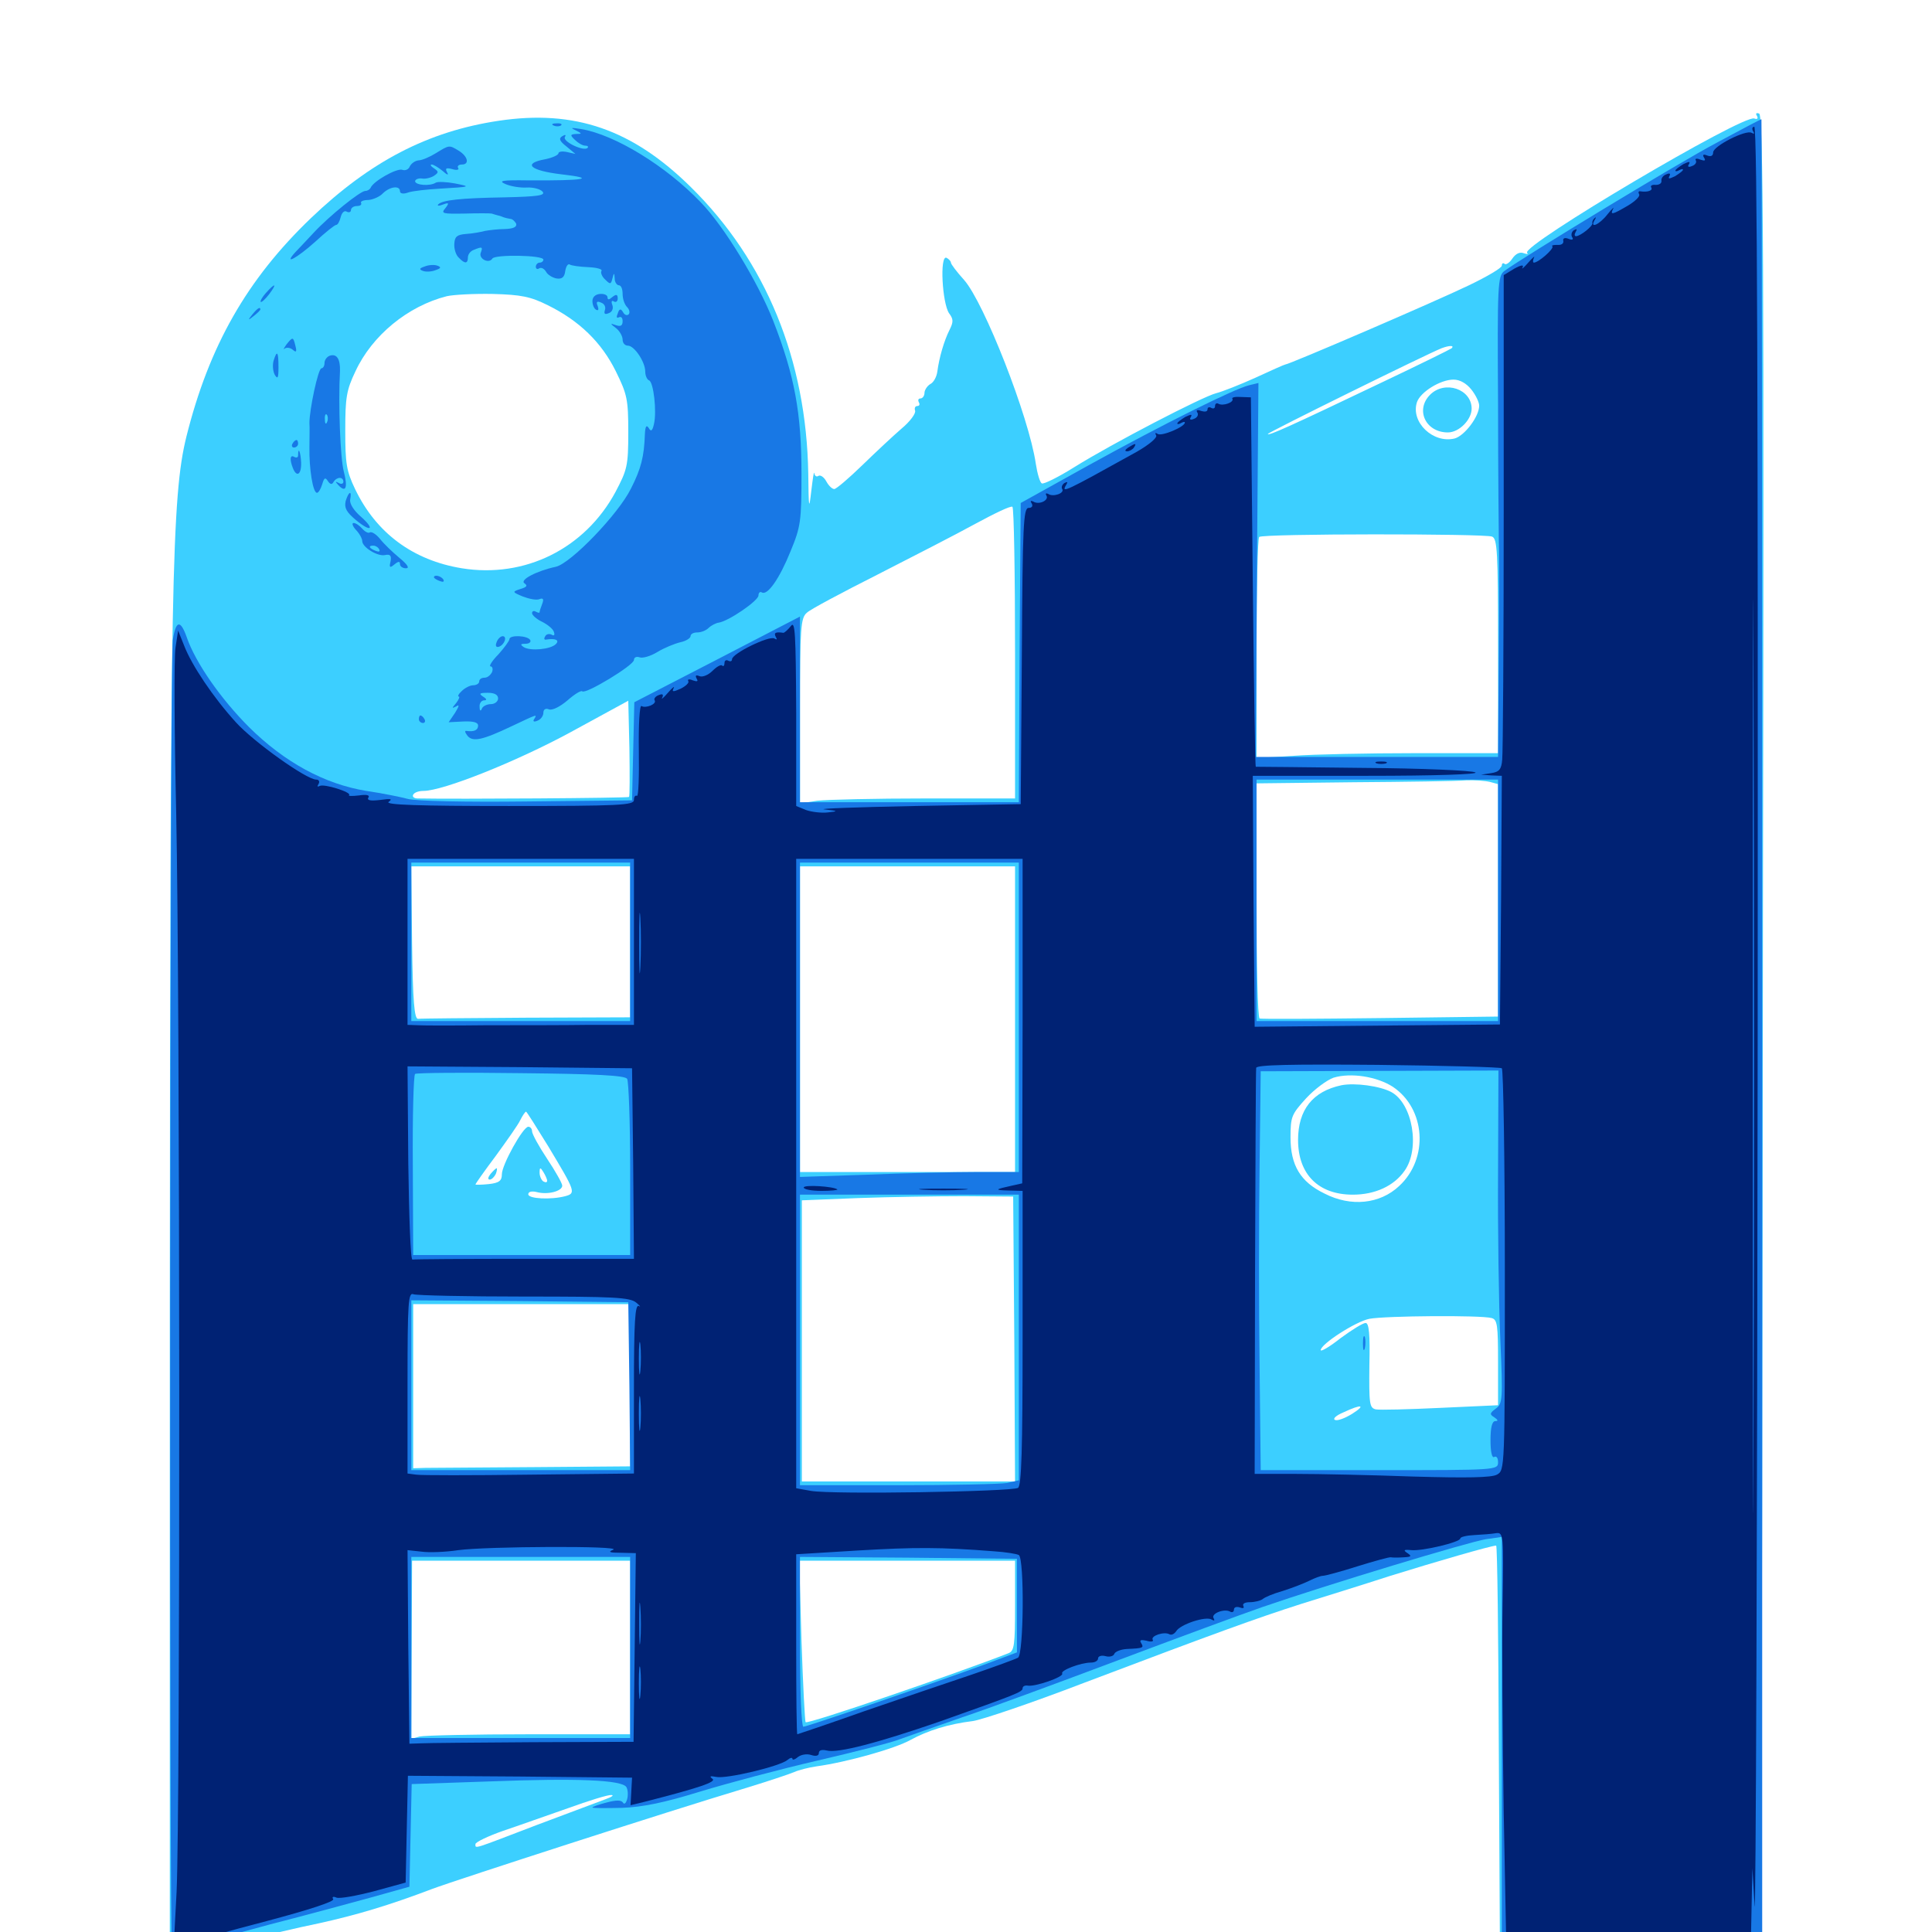 <svg xmlns="http://www.w3.org/2000/svg" viewBox="0 -1000 1000 1000">
	<path fill="#3ccfff" d="M909.375 -940.039C910.156 -938.672 909.57 -938.086 908.008 -938.672C902.148 -940.82 786.914 -872.656 790.43 -869.141C791.211 -868.359 790.43 -868.359 788.672 -868.945C786.719 -869.727 784.57 -868.75 782.812 -866.211C781.25 -863.867 779.297 -862.695 778.711 -863.477C777.93 -864.062 777.344 -863.672 777.344 -862.5C777.344 -861.328 769.727 -856.836 760.352 -852.344C742.969 -843.945 667.188 -811.328 665.234 -811.328C664.844 -811.328 657.812 -808.203 649.805 -804.492C641.602 -800.781 632.617 -797.266 629.492 -796.484C622.461 -794.727 575.781 -770.508 556.055 -758.203C547.656 -752.93 540.039 -749.219 539.258 -749.805C538.281 -750.195 536.914 -754.883 536.133 -759.961C532.617 -784.18 509.375 -843.359 499.023 -855.078C495.312 -859.18 492.188 -863.281 492.188 -864.062C492.188 -864.844 491.016 -866.016 489.844 -866.602C486.328 -867.773 487.695 -843.164 491.211 -837.891C493.555 -834.766 493.555 -833.398 491.406 -829.102C488.672 -823.633 486.133 -815.039 485.156 -807.617C484.766 -804.883 483.203 -801.953 481.445 -801.172C479.883 -800.195 478.516 -798.047 478.516 -796.68C478.516 -795.117 477.539 -793.75 476.367 -793.75C475.391 -793.75 475 -792.969 475.586 -791.797C476.172 -790.82 475.977 -789.844 474.805 -789.844C473.633 -789.844 473.242 -788.672 473.633 -787.5C474.219 -786.133 471.094 -781.836 466.602 -778.125C462.305 -774.414 453.125 -765.82 446.289 -759.18C439.258 -752.344 432.812 -746.875 431.836 -746.875C430.664 -746.875 428.906 -748.633 427.734 -750.781C426.562 -752.93 424.805 -754.297 423.633 -753.711C422.656 -752.93 421.68 -753.711 421.484 -755.078C421.289 -756.445 420.703 -752.344 419.922 -745.898C418.75 -735.547 418.555 -736.719 418.359 -754.883C417.383 -813.672 396.484 -864.844 357.617 -903.125C327.344 -933.008 297.461 -943.359 258.203 -937.5C221.484 -932.031 191.602 -916.406 160.938 -887.109C127.734 -855.273 108.203 -820.898 96.484 -774.023C88.867 -743.164 88.086 -698.828 87.891 -322.656V12.891L93.359 12.109C96.289 11.719 109.18 8.789 122.07 5.469C134.961 2.344 154.297 -2.344 165.039 -4.492C184.57 -8.789 201.562 -13.867 223.633 -22.266C236.719 -27.148 347.266 -62.891 383.789 -73.828C396.68 -77.734 408.984 -81.836 411.133 -82.812C413.281 -83.789 418.555 -85.156 422.656 -85.742C438.281 -87.891 463.281 -94.922 471.289 -99.414C480.273 -104.297 490.82 -107.617 503.516 -109.18C508.008 -109.766 533.984 -118.555 560.938 -128.906C629.102 -154.688 650 -162.305 673.828 -169.922C685.156 -173.438 705.859 -179.883 719.727 -184.375C742.969 -191.602 771.875 -200 774.414 -200C775 -200 775.586 -152.539 775.781 -94.531L776.367 11.133H843.75H911.133L911.523 -51.953C911.914 -86.719 912.305 -300.781 912.5 -527.539C913.086 -865.039 912.695 -940.43 910.547 -941.211C908.984 -941.797 908.594 -941.211 909.375 -940.039ZM283.594 -841.992C299.805 -833.984 311.328 -822.852 318.75 -807.812C324.609 -795.898 325.195 -793.359 325.195 -776.172C325.195 -758.789 324.609 -756.836 318.555 -745.312C302.734 -716.016 271.68 -700.586 239.062 -705.859C213.867 -709.961 194.727 -724.023 183.789 -746.875C179.297 -756.25 178.711 -760.156 178.711 -777.148C178.711 -794.141 179.297 -798.047 183.984 -807.812C192.578 -826.367 211.133 -841.602 231.25 -846.68C234.57 -847.461 245.312 -848.047 255.078 -847.852C269.727 -847.461 274.609 -846.484 283.594 -841.992ZM751.367 -819.727C750.586 -819.141 734.375 -811.133 715.43 -802.148C666.797 -778.906 656.25 -774.219 656.25 -775.391C656.25 -776.172 738.281 -816.602 746.094 -819.727C750.195 -821.289 752.93 -821.289 751.367 -819.727ZM761.523 -798.438C763.867 -795.508 765.625 -791.797 765.625 -790.039C765.625 -784.375 758.008 -774.414 752.93 -773.047C741.797 -770.312 730.078 -781.445 733.398 -791.797C735.156 -797.07 745.508 -803.516 752.344 -803.516C755.664 -803.516 758.984 -801.562 761.523 -798.438ZM525.391 -661.719V-586.719H478.711C453.125 -586.719 428.125 -586.133 423.047 -585.547L414.062 -584.18V-632.031C414.062 -675.195 414.453 -680.078 417.578 -682.812C419.336 -684.57 435.938 -693.359 454.102 -702.539C472.461 -711.914 495.312 -723.633 504.883 -728.906C514.648 -734.18 523.047 -738.281 524.023 -737.695C524.805 -737.305 525.391 -703.125 525.391 -661.719ZM772.266 -722.266C775 -721.289 775.391 -714.453 775.391 -665.625V-610.156H732.031C708.008 -610.156 679.883 -609.57 669.531 -608.789L650.391 -607.617V-664.258C650.391 -695.312 650.977 -721.484 651.758 -722.07C653.32 -723.828 768.164 -723.828 772.266 -722.266ZM325.586 -587.5C325.195 -586.914 236.523 -586.328 216.211 -586.719C214.258 -586.719 213.281 -587.695 213.867 -588.672C214.453 -589.844 216.797 -590.625 219.141 -590.625C229.297 -590.625 266.992 -605.664 295.117 -620.898L325.195 -637.305L325.781 -612.695C325.977 -599.219 325.977 -587.891 325.586 -587.5ZM771.094 -595.312L775.391 -594.141V-533.984V-473.828L714.453 -473.047C680.859 -472.656 652.734 -472.461 651.953 -472.852C650.977 -473.438 650.391 -500.781 650.391 -533.984V-594.531L700.781 -595.117C728.32 -595.312 754.492 -595.703 758.789 -596.094C763.086 -596.289 768.555 -595.898 771.094 -595.312ZM326.172 -512.5V-473.438L272.461 -473.242C242.969 -473.047 217.578 -472.852 216.406 -472.656C214.453 -472.461 213.672 -481.836 213.281 -512.109L212.891 -551.562H269.531H326.172ZM525.391 -472.461V-393.359H469.727H414.062V-472.461V-551.562H469.727H525.391ZM720.898 -437.5C737.891 -426.172 739.648 -400.391 724.219 -386.133C714.258 -376.758 699.219 -375.195 685.547 -382.227C673.047 -388.281 667.969 -396.875 667.969 -411.328C667.969 -422.07 668.555 -423.242 675.977 -431.445C680.469 -436.328 686.914 -441.016 690.234 -442.188C699.219 -444.922 712.695 -442.773 720.898 -437.5ZM283.789 -406.641C297.852 -383.203 298.242 -382.422 292.578 -380.859C285.156 -378.906 273.438 -379.492 273.438 -381.836C273.438 -383.203 275.195 -383.594 277.734 -383.008C283.398 -381.445 291.016 -383.398 291.016 -386.328C291.016 -387.5 287.5 -393.75 283.203 -400.195C278.906 -406.641 275.391 -413.086 275.391 -414.453C275.391 -415.625 274.609 -416.797 273.438 -416.797C270.703 -416.797 259.766 -397.07 259.766 -392.188C259.766 -388.867 258.398 -387.695 252.93 -387.109C249.219 -386.719 246.094 -386.719 246.094 -386.914C246.094 -387.305 250.781 -393.945 256.641 -401.758C262.305 -409.57 268.164 -417.773 269.336 -420.312C270.508 -422.656 271.875 -424.609 272.266 -424.609C272.656 -424.609 277.734 -416.406 283.789 -406.641ZM283.203 -388.867C283.203 -387.891 282.422 -387.891 281.25 -388.477C280.273 -389.062 279.297 -391.211 279.297 -392.969C279.297 -395.898 279.688 -395.898 281.25 -393.359C282.227 -391.797 283.203 -389.648 283.203 -388.867ZM271.289 -380.469C270.898 -380.859 264.453 -381.836 256.836 -382.422C247.266 -383.398 243.945 -383.203 246.094 -381.836C248.633 -379.883 273.242 -378.711 271.289 -380.469ZM525 -307.031L525.391 -233.203H470.312H415.039V-306.055V-378.711L444.336 -379.883C460.547 -380.469 485.156 -380.859 499.023 -380.859L524.414 -380.664ZM326.172 -283.008V-241.016L276.367 -240.625C249.023 -240.43 223.633 -240.234 220.312 -240.234L213.867 -240.039V-282.422V-325H270.117H326.172ZM772.07 -317.773C775 -316.992 775.391 -314.258 775.391 -294.727V-272.656L745.508 -271.289C729.102 -270.508 714.062 -270.117 712.109 -270.508C708.789 -271.289 708.594 -273.438 708.789 -293.359C709.18 -309.375 708.594 -315.234 706.836 -315.234C705.469 -315.234 699.805 -311.719 693.945 -307.422C688.281 -302.93 683.594 -300.195 683.594 -301.172C683.594 -304.297 701.758 -316.016 708.789 -317.383C716.797 -318.945 766.797 -319.336 772.07 -317.773ZM699.805 -268.164C696.289 -266.016 692.383 -264.453 691.016 -265.039C689.648 -265.625 691.602 -267.383 695.312 -268.945C704.883 -273.438 707.227 -272.852 699.805 -268.164ZM326.172 -147.266V-102.344H274.023C245.117 -102.344 219.727 -101.758 217.188 -101.172L212.891 -100L213.086 -146.094L213.281 -192.188H269.727H326.172ZM525.391 -168.945C525.391 -148.633 525 -145.508 522.07 -144.336C495.117 -133.789 418.164 -107.422 416.992 -108.594C416.602 -108.984 415.625 -127.93 414.844 -150.781L413.672 -192.188H469.531H525.391ZM313.477 -68.75C310.352 -67.578 294.141 -61.523 277.539 -55.273C244.336 -42.578 246.094 -42.969 246.094 -45.508C246.094 -46.484 252.539 -49.609 260.352 -52.344C267.969 -54.883 283.203 -60.352 293.945 -64.062C304.688 -67.969 314.844 -71.094 316.406 -70.898C317.969 -70.898 316.797 -69.922 313.477 -68.75ZM740.234 -795.703C732.422 -787.891 737.891 -776.172 749.414 -776.172C755.273 -776.172 761.719 -782.812 761.719 -788.477C761.719 -798.633 747.852 -803.32 740.234 -795.703ZM694.336 -438.281C679.492 -435.156 671.875 -425.586 671.875 -409.961C671.875 -392.188 682.422 -381.641 700.195 -381.641C711.719 -381.641 721.484 -386.133 726.953 -393.945C735.156 -405.273 731.25 -428.711 720.117 -434.766C714.258 -437.891 701.367 -439.648 694.336 -438.281ZM253.906 -392.383C252.539 -390.625 252.344 -389.453 253.516 -389.453C254.492 -389.453 255.859 -390.82 256.641 -392.383C257.227 -393.945 257.422 -395.312 257.031 -395.312C256.641 -395.312 255.273 -393.945 253.906 -392.383Z"/>
	<path fill="#1878e5" d="M888.672 -926.172C869.336 -916.016 789.062 -867.383 778.711 -859.766C775.195 -857.227 775 -852.93 775.391 -790.625C775.391 -754.297 775.781 -722.656 775.781 -720.508C775.977 -718.359 775.977 -692.188 775.781 -662.5L775.391 -608.203H712.695H650L650.586 -704.883L651.367 -801.758L646.484 -800.586C639.062 -798.828 602.344 -780.664 563.477 -759.18L528.32 -739.648L527.734 -662.305L527.344 -584.766H470.703H414.062V-632.812V-680.859L371.094 -658.594L328.32 -636.523L327.734 -611.133L327.148 -585.742L272.461 -585.156C240.82 -584.766 214.844 -585.352 210.938 -586.523C207.227 -587.5 197.656 -589.453 189.648 -590.625C167.969 -594.141 147.266 -605.469 128.906 -623.633C114.258 -638.281 101.172 -657.031 96.68 -670.117C93.359 -679.492 91.016 -678.906 89.453 -668.75C87.891 -658.008 87.5 7.812 89.062 9.57C89.648 10.156 93.945 9.375 98.242 7.812C102.734 6.25 121.484 0.977 139.648 -3.906C158.008 -8.594 181.641 -15.039 192.383 -17.969L211.914 -23.438L212.5 -50L213.086 -76.562L253.125 -77.93C299.023 -79.688 321.875 -78.711 324.219 -75C325 -73.633 325.195 -70.898 324.609 -68.75C324.023 -66.602 323.047 -65.82 322.461 -66.992C321.484 -68.359 318.945 -68.359 313.867 -66.992C309.961 -66.016 306.641 -64.844 306.641 -64.453C306.641 -64.062 313.477 -64.062 321.875 -64.258C332.812 -64.648 343.945 -66.992 362.305 -72.656C376.367 -76.953 403.516 -84.18 422.852 -88.672C442.188 -93.164 461.523 -98.047 465.82 -99.805C470.117 -101.367 484.57 -106.445 498.047 -111.133C511.523 -115.625 547.461 -128.906 578.125 -140.43C608.789 -151.953 642.578 -164.453 653.32 -168.164C687.305 -179.883 760.352 -201.953 769.141 -203.32L777.344 -204.492V-96.68V10.938H844.727H912.109V-463.672C912.109 -724.805 911.914 -938.281 911.719 -938.281C911.328 -938.281 900.977 -932.812 888.672 -926.172ZM775.391 -533.984V-471.484H712.891H650.391V-533.984V-596.484H712.891H775.391ZM326.172 -512.5V-471.484H269.531H212.891V-512.5V-553.516H269.531H326.172ZM527.344 -473.438V-393.359H505.469C493.359 -393.359 467.773 -392.773 448.828 -391.992L414.062 -390.82V-472.266V-553.516H470.703H527.344ZM324.609 -441.602C325.391 -440.234 326.172 -419.336 326.172 -394.922V-350.391H270.117H213.867L213.672 -396.875C213.477 -422.266 214.062 -443.555 214.844 -444.141C215.82 -444.727 240.43 -444.922 269.727 -444.531C308.594 -444.141 323.438 -443.359 324.609 -441.602ZM775.391 -392.773C775.195 -363.477 775.781 -324.805 776.562 -306.641C777.93 -275.586 777.734 -273.438 774.219 -270.898C771.094 -268.555 770.898 -267.969 773.438 -266.406C775.391 -265.039 775.586 -264.453 774.023 -264.453C772.266 -264.453 771.484 -261.133 771.484 -254.492C771.484 -248.438 772.266 -245.117 773.438 -245.898C774.609 -246.484 775.391 -245.312 775.391 -243.164C775.391 -239.062 774.609 -239.062 713.867 -239.062H652.539L651.953 -293.359C651.562 -323.047 651.562 -369.531 651.953 -396.484L652.539 -445.508L714.062 -445.703L775.586 -445.898ZM527.344 -307.617V-233.789L521.289 -232.422C517.969 -231.836 492.383 -231.25 464.648 -231.25H414.062V-306.445V-381.641H470.703H527.344ZM325.781 -282.617L326.172 -239.062H269.531H212.891V-283.008V-326.953L269.141 -326.562L325.195 -325.977ZM326.172 -147.266V-100.391H269.531H212.891V-147.266V-194.141H269.531H326.172ZM526.367 -168.945V-144.727L510.742 -138.867C483.203 -128.711 417.773 -106.25 415.82 -106.25C414.844 -106.25 414.062 -124.219 414.062 -150.195V-194.141L470.312 -193.75L526.367 -193.164ZM705.469 -304.492C705.469 -301.367 705.859 -300.195 706.445 -302.148C706.836 -303.906 706.836 -306.641 706.445 -308.008C705.859 -309.18 705.469 -307.812 705.469 -304.492ZM286.719 -934.961C285.156 -935.547 285.742 -936.133 287.891 -936.133C290.039 -936.328 291.211 -935.742 290.43 -935.156C289.844 -934.57 288.086 -934.375 286.719 -934.961ZM297.852 -932.617C301.367 -930.859 301.367 -930.664 298.242 -930.664C295.117 -930.469 294.922 -930.078 297.656 -927.539C299.219 -925.977 301.562 -924.609 302.93 -924.609C304.297 -924.609 304.688 -924.023 304.102 -923.438C302.148 -921.484 291.016 -926.758 292.383 -929.102C293.164 -930.273 292.578 -930.469 291.016 -929.492C289.062 -928.32 289.648 -926.953 293.164 -924.219L297.852 -920.312L293.555 -921.289C291.016 -921.875 289.062 -921.484 289.062 -920.703C289.062 -919.727 285.938 -918.359 282.227 -917.578C270.312 -915.43 274.219 -911.719 290.625 -909.766C309.375 -907.617 302.734 -906.445 273.438 -906.641C259.766 -906.836 257.617 -906.445 261.719 -904.688C264.453 -903.516 269.336 -902.734 272.656 -902.93C275.977 -903.125 279.688 -902.148 280.859 -900.781C282.422 -898.828 278.32 -898.242 261.133 -897.852C238.477 -897.461 228.906 -896.484 226.758 -894.141C226.172 -893.359 227.344 -893.359 229.297 -894.141C232.422 -895.312 232.617 -894.922 230.469 -892.188C228.125 -889.453 229.102 -889.258 240.43 -889.453C247.266 -889.648 253.516 -889.648 254.492 -889.453C255.273 -889.258 256.836 -888.672 257.812 -888.477C258.984 -888.281 260.156 -887.695 260.742 -887.5C261.328 -887.305 262.695 -886.914 264.062 -886.719C265.234 -886.719 266.602 -885.352 267.188 -884.18C267.578 -882.422 265.625 -881.641 261.328 -881.445C257.812 -881.445 253.125 -880.859 250.977 -880.469C248.828 -879.883 244.531 -879.102 241.211 -878.906C236.523 -878.516 235.352 -877.539 235.156 -873.828C234.961 -871.289 235.938 -867.969 237.5 -866.602C240.625 -863.281 242.188 -863.477 242.188 -866.797C242.188 -868.359 243.555 -870.117 245.312 -870.703C249.609 -872.461 250 -872.266 248.828 -869.141C247.656 -866.016 253.125 -863.281 254.883 -866.211C256.445 -868.359 281.25 -867.969 281.25 -865.625C281.25 -864.844 280.469 -864.062 279.297 -864.062C278.32 -864.062 277.344 -863.086 277.344 -861.914C277.344 -860.938 278.125 -860.352 279.102 -861.133C280.273 -861.719 281.641 -860.938 282.617 -859.375C283.398 -857.812 285.938 -856.25 288.086 -855.859C290.82 -855.469 292.188 -856.445 292.578 -859.766C292.969 -862.109 293.945 -863.672 294.922 -863.086C295.703 -862.5 300 -861.914 304.492 -861.719C308.789 -861.523 311.914 -860.742 311.328 -859.766C310.742 -858.984 311.523 -856.836 313.281 -855.273C315.82 -852.734 316.211 -852.734 316.992 -855.859C317.773 -858.984 317.969 -858.984 318.164 -855.859C318.164 -853.906 319.336 -852.344 320.312 -852.344C321.484 -852.344 322.266 -850.391 322.266 -847.852C322.266 -845.312 323.242 -842.383 324.609 -841.016C325.781 -839.844 326.172 -838.086 325.391 -837.305C324.609 -836.523 323.242 -836.914 322.461 -838.477C321.289 -840.43 320.508 -840.234 319.727 -837.695C318.945 -835.938 319.141 -835.156 320.312 -835.742C321.484 -836.328 322.266 -835.547 322.266 -833.789C322.266 -831.445 321.289 -830.859 318.945 -831.641C315.625 -832.812 315.625 -832.617 318.945 -830.078C320.703 -828.711 322.266 -825.977 322.266 -824.219C322.266 -822.461 323.438 -821.094 325 -821.094C328.32 -821.094 333.984 -812.695 333.984 -807.617C333.984 -805.469 334.961 -803.516 335.938 -803.125C338.281 -802.344 340.039 -786.914 338.477 -780.469C337.695 -776.953 336.914 -776.367 335.742 -778.516C334.57 -780.273 333.984 -779.297 333.789 -775.195C333.398 -763.672 331.836 -757.422 326.562 -747.07C320.117 -733.984 295.508 -708.398 287.695 -706.641C277.734 -704.492 268.75 -699.805 271.484 -698.047C273.242 -696.875 272.656 -696.094 269.336 -695.117C265.039 -693.75 265.039 -693.555 270.703 -691.211C273.828 -690.039 277.539 -689.258 279.102 -689.844C281.055 -690.625 281.641 -690.039 280.664 -687.5C279.883 -685.547 279.297 -683.594 279.297 -683.203C279.297 -682.617 278.516 -682.812 277.344 -683.398C276.367 -683.984 275.391 -683.789 275.391 -682.617C275.391 -681.641 277.734 -679.492 280.664 -678.125C283.398 -676.758 286.328 -674.414 286.719 -672.852C287.305 -671.289 286.719 -670.703 285.547 -671.484C284.375 -672.07 282.812 -671.875 282.227 -670.703C281.445 -669.531 281.641 -668.75 282.617 -668.945C287.305 -669.727 289.844 -668.75 287.695 -666.602C284.961 -663.867 274.609 -662.891 271.094 -665.039C269.141 -666.406 269.336 -666.797 272.07 -666.797C274.023 -666.797 275 -667.773 274.414 -668.75C273.047 -671.094 263.672 -671.484 263.672 -669.141C263.672 -668.359 261.133 -664.844 258.008 -661.328C254.688 -658.008 252.93 -655.078 253.906 -655.078C254.883 -655.078 255.273 -653.711 254.688 -652.148C253.906 -650.586 252.344 -649.219 250.781 -649.219C249.219 -649.219 248.047 -648.438 248.047 -647.266C248.047 -646.289 246.68 -645.312 244.922 -645.312C243.359 -645.312 240.625 -643.945 239.062 -642.383C237.305 -640.82 236.719 -639.453 237.5 -639.453C238.086 -639.453 237.5 -637.891 236.133 -636.133C233.789 -633.398 233.789 -633.203 236.133 -634.375C237.891 -635.547 237.695 -634.57 235.547 -631.055L232.227 -626.172L239.844 -626.562C244.922 -626.758 247.461 -626.172 247.461 -624.414C247.461 -622.07 245.312 -621.094 241.406 -621.68C240.43 -621.875 240.625 -620.898 241.992 -619.141C244.727 -615.82 249.805 -616.992 264.648 -624.023C278.32 -630.469 278.125 -630.469 276.562 -627.93C275.586 -626.562 276.367 -626.172 278.125 -626.953C279.883 -627.539 281.25 -629.492 281.25 -631.055C281.25 -632.812 282.422 -633.594 284.18 -632.812C285.938 -632.227 289.844 -634.18 293.75 -637.5C297.266 -640.625 300.781 -642.773 301.367 -642.188C302.93 -640.43 328.125 -655.664 328.125 -658.398C328.125 -659.766 329.492 -660.352 331.055 -659.766C332.617 -659.18 336.719 -660.352 340.234 -662.5C343.75 -664.648 349.023 -666.797 352.148 -667.578C355.078 -668.164 357.422 -669.727 357.422 -670.703C357.422 -671.875 358.984 -672.656 360.938 -672.656C362.891 -672.656 365.43 -673.633 366.797 -675C367.969 -676.172 370.508 -677.539 372.07 -677.734C377.148 -678.516 392.578 -689.062 392.578 -691.797C392.578 -693.164 393.359 -693.945 394.336 -693.359C397.266 -691.602 403.516 -700.586 409.18 -714.648C414.453 -727.344 414.844 -730.273 414.844 -754.688C414.844 -786.133 411.328 -805.469 400.195 -833.984C392.383 -853.906 375 -882.617 362.695 -895.312C344.727 -914.062 318.359 -930.273 300.781 -933.203C295.703 -933.984 294.922 -933.984 297.852 -932.617ZM309.375 -928.711C308.789 -929.688 307.031 -930.469 305.469 -930.469C301.562 -930.469 302.148 -929.102 306.641 -927.93C308.789 -927.344 310.156 -927.734 309.375 -928.711ZM308.594 -712.891C308.594 -713.281 307.812 -713.672 306.641 -713.672C305.664 -713.672 304.688 -712.695 304.688 -711.523C304.688 -710.547 305.664 -710.156 306.641 -710.742C307.812 -711.328 308.594 -712.305 308.594 -712.891ZM257.812 -638.477C257.812 -636.914 256.055 -635.547 254.102 -635.547C251.953 -635.547 249.805 -634.375 249.414 -633.203C248.828 -631.641 248.242 -632.031 248.242 -634.18C248.047 -635.938 249.219 -637.5 250.586 -637.5C252.148 -637.5 251.953 -638.281 250 -639.453C247.656 -641.016 248.242 -641.406 252.539 -641.406C255.859 -641.406 257.812 -640.43 257.812 -638.477ZM225.586 -920.703C222.461 -918.75 218.359 -916.992 216.602 -916.992C214.844 -916.797 212.891 -915.43 212.109 -913.867C211.523 -912.305 209.766 -911.523 208.203 -912.109C205.469 -913.086 193.164 -906.25 191.797 -902.734C191.406 -901.953 190.234 -901.172 189.062 -901.172C186.523 -901.172 170.508 -888.281 162.5 -879.688C158.984 -875.977 154.688 -871.289 152.93 -869.531C146.289 -862.305 153.711 -866.406 163.086 -874.805C168.359 -879.688 173.242 -883.594 174.023 -883.594C174.805 -883.594 175.781 -885.352 176.367 -887.695C176.953 -890.039 178.32 -891.211 179.492 -890.43C180.664 -889.844 181.641 -890.234 181.641 -891.211C181.641 -892.383 183.008 -893.359 184.766 -893.359C186.328 -893.359 187.305 -893.945 186.914 -894.922C186.328 -895.703 188.086 -896.484 190.625 -896.484C193.164 -896.68 196.68 -898.242 198.242 -900C201.953 -903.516 207.031 -904.102 207.031 -900.977C207.031 -899.805 208.789 -899.414 211.328 -900.391C213.672 -901.172 220.898 -901.953 227.539 -902.344C243.75 -903.32 244.141 -903.32 235.352 -905.078C231.055 -905.859 226.758 -906.055 225.586 -905.469C222.656 -903.516 214.844 -904.102 214.844 -906.25C215.039 -907.227 216.602 -907.812 218.359 -907.617C220.117 -907.227 223.047 -908.008 224.609 -908.984C227.148 -910.742 227.148 -911.133 224.609 -912.891C223.047 -913.867 222.461 -914.844 223.438 -914.844C224.414 -914.844 226.953 -913.281 229.102 -911.523C231.445 -909.375 232.422 -909.18 231.445 -910.742C230.273 -912.891 230.859 -913.281 233.984 -912.5C236.328 -911.719 237.891 -912.109 237.109 -913.086C236.523 -914.062 237.5 -914.844 239.062 -914.844C243.164 -914.844 242.188 -919.141 237.305 -922.07C232.422 -925 232.617 -925 225.586 -920.703ZM219.922 -862.109C216.992 -861.133 216.797 -860.547 218.945 -859.766C220.508 -859.18 223.438 -859.375 225.391 -860.156C228.32 -861.133 228.516 -861.719 226.367 -862.5C224.805 -863.086 221.875 -862.891 219.922 -862.109ZM137.695 -848.438C135.742 -846.289 134.57 -844.141 134.961 -843.75C135.352 -843.359 137.305 -845.117 139.258 -847.656C143.555 -853.32 142.578 -853.906 137.695 -848.438ZM306.641 -844.141C306.641 -842.383 307.422 -840.234 308.594 -839.648C309.766 -839.062 309.961 -839.844 309.375 -841.602C308.398 -843.75 308.984 -844.336 311.133 -843.359C312.891 -842.773 313.672 -841.016 313.086 -839.453C312.5 -837.5 313.086 -837.109 315.039 -837.891C316.797 -838.477 317.578 -840.234 316.992 -841.992C316.211 -843.945 316.602 -844.727 317.773 -843.945C318.75 -843.359 319.727 -843.945 319.727 -845.508C319.727 -847.656 318.945 -847.852 316.992 -846.289C315.234 -844.727 314.453 -844.727 314.453 -846.094C314.453 -847.266 312.695 -848.047 310.547 -847.852C308.203 -847.656 306.641 -846.289 306.641 -844.141ZM130.664 -837.305C128.125 -834.18 128.32 -833.984 131.445 -836.523C133.203 -837.891 134.766 -839.453 134.766 -839.844C134.766 -841.406 133.203 -840.43 130.664 -837.305ZM148.242 -821.68C146.875 -819.727 146.484 -818.75 147.266 -819.531C148.242 -820.312 150.195 -820.117 151.562 -818.945C153.32 -817.383 153.711 -817.969 152.93 -820.898C151.758 -825.781 151.562 -825.781 148.242 -821.68ZM141.602 -813.281C141.016 -811.133 141.211 -808.008 142.188 -806.055C143.75 -803.516 144.141 -804.297 144.141 -809.961C144.141 -818.164 143.359 -818.945 141.602 -813.281ZM170.508 -815.82C169.141 -815.234 167.969 -813.672 167.969 -812.109C167.969 -810.547 167.188 -809.375 166.406 -809.375C164.648 -809.375 160.156 -787.891 160.156 -781.055C160.352 -778.906 160.156 -773.242 160.156 -768.555C159.961 -757.617 161.914 -744.922 164.062 -744.922C164.844 -744.922 166.016 -746.875 166.797 -749.414C167.773 -752.734 168.359 -753.125 169.727 -750.977C170.898 -749.219 171.875 -749.023 172.656 -750.586C174.414 -753.32 177.734 -753.32 177.734 -750.586C177.734 -749.609 176.562 -749.219 175.391 -750C173.438 -750.977 173.438 -750.781 175.195 -748.828C179.102 -744.727 180.078 -747.656 177.93 -756.055C176.172 -762.5 175 -790.82 175.977 -808.008C176.172 -814.258 174.219 -817.188 170.508 -815.82ZM169.336 -781.641C168.75 -780.078 168.164 -780.664 168.164 -782.812C167.969 -784.961 168.555 -786.133 169.141 -785.352C169.727 -784.766 169.922 -783.008 169.336 -781.641ZM151.367 -770.312C150.781 -769.336 151.172 -768.359 152.148 -768.359C153.32 -768.359 154.297 -769.336 154.297 -770.312C154.297 -771.484 153.906 -772.266 153.516 -772.266C152.93 -772.266 151.953 -771.484 151.367 -770.312ZM154.297 -764.258C154.297 -763.281 153.516 -762.891 152.344 -763.477C150.195 -764.844 149.805 -762.305 151.562 -757.812C153.516 -752.734 156.055 -754.297 155.859 -760.547C155.664 -765.82 154.297 -769.336 154.297 -764.258ZM178.906 -740.625C178.125 -737.109 179.297 -734.961 184.18 -730.859C192.188 -724.219 194.336 -725.977 186.523 -732.812C183.203 -735.742 180.859 -739.258 181.25 -741.406C182.227 -746.484 180.469 -745.703 178.906 -740.625ZM184.18 -725.781C186.133 -723.828 187.5 -721.094 187.5 -719.922C187.5 -716.797 195.312 -711.914 199.219 -712.695C201.953 -713.281 202.734 -712.5 202.148 -709.375C201.367 -706.25 201.758 -705.859 204.102 -707.812C206.25 -709.57 207.031 -709.57 207.031 -708.008C207.031 -706.836 208.398 -705.859 210.156 -705.859C212.109 -705.859 210.938 -707.812 206.641 -711.328C203.125 -714.258 198.633 -718.555 196.68 -721.094C194.727 -723.438 192.383 -725 191.406 -724.414C190.625 -723.828 188.867 -724.805 187.5 -726.367C186.133 -727.93 184.18 -729.297 183.008 -729.297C182.031 -729.297 182.422 -727.734 184.18 -725.781ZM196.289 -715.625C196.875 -714.453 196.094 -714.258 194.531 -714.844C191.016 -716.211 190.43 -717.578 193.164 -717.578C194.336 -717.578 195.703 -716.797 196.289 -715.625ZM224.609 -701.172C224.609 -700.781 225.977 -699.805 227.734 -699.219C229.297 -698.633 230.078 -698.828 229.492 -700C228.32 -701.953 224.609 -702.734 224.609 -701.172ZM257.031 -667.578C256.25 -665.625 256.836 -664.844 258.203 -665.234C261.133 -666.211 262.695 -670.703 260.156 -670.703C259.18 -670.703 257.617 -669.336 257.031 -667.578ZM216.797 -627.734C216.797 -626.758 217.773 -625.781 218.945 -625.781C219.922 -625.781 220.312 -626.758 219.727 -627.734C219.141 -628.906 218.164 -629.688 217.578 -629.688C217.188 -629.688 216.797 -628.906 216.797 -627.734Z"/>
	<path fill="#002274" d="M907.422 -932.031C908.203 -930.859 908.008 -930.469 906.641 -931.25C903.711 -933.008 886.719 -924.414 886.719 -921.094C886.719 -919.336 885.547 -918.75 883.594 -919.531C881.641 -920.312 881.055 -919.922 882.031 -918.359C883.008 -916.797 882.422 -916.602 880.078 -917.383C878.32 -918.164 877.148 -917.969 877.734 -916.992C878.32 -916.016 877.539 -914.648 875.781 -914.062C874.023 -913.281 873.242 -913.672 874.219 -915.039C875 -916.602 874.219 -916.406 871.289 -915.039C869.141 -913.672 867.188 -912.305 867.188 -911.719C867.188 -911.133 868.164 -911.328 869.141 -911.914C870.312 -912.5 871.094 -912.695 871.094 -912.109C871.094 -911.523 869.141 -910.156 866.992 -908.789C864.062 -907.422 863.281 -907.227 864.062 -908.789C864.844 -910.156 864.258 -910.547 862.5 -909.766C860.742 -909.18 859.766 -907.617 859.961 -906.445C860.156 -905.078 858.789 -904.297 857.031 -904.297C855.078 -904.492 854.102 -903.906 854.688 -902.93C855.664 -901.367 852.734 -900.391 849.023 -900.977C848.047 -901.172 847.852 -900.391 848.438 -899.414C849.023 -898.438 846.484 -895.898 842.578 -893.555C834.57 -888.867 833.203 -888.477 834.961 -891.992C835.742 -893.164 834.375 -891.992 832.031 -889.062C827.734 -883.594 822.656 -881.445 825.391 -886.133C826.172 -887.305 826.172 -887.891 825.391 -887.109C824.609 -886.523 824.023 -885.352 824.219 -884.57C824.609 -883.008 818.164 -877.93 815.82 -877.734C814.844 -877.734 814.844 -878.711 815.625 -880.078C816.406 -881.445 816.211 -881.641 814.648 -880.859C813.477 -880.078 813.086 -878.516 813.672 -877.344C814.648 -875.977 813.867 -875.586 811.914 -876.367C809.961 -877.148 808.789 -876.758 809.18 -875.195C809.375 -873.828 808.008 -873.047 806.055 -873.242C804.102 -873.242 802.93 -873.047 803.516 -872.461C804.492 -871.289 796.289 -864.062 793.945 -864.062C793.359 -864.062 793.359 -865.234 793.945 -866.602C794.727 -867.773 793.359 -866.797 791.016 -864.062C788.672 -861.328 787.305 -860.352 788.086 -861.523C788.867 -863.086 787.305 -862.891 783.789 -860.938L778.32 -857.617V-735.352C778.32 -668.164 777.93 -610.352 777.539 -606.836C777.148 -601.758 775.977 -600.391 771.68 -599.805L766.602 -599.023L772.07 -598.633L777.344 -598.438L776.953 -534.18L776.367 -469.727L712.891 -469.141L649.414 -468.555L648.828 -533.594L648.438 -598.438H707.422C742.773 -598.438 765.43 -599.219 763.672 -600.195C762.109 -601.172 735.938 -602.344 705.469 -602.539C675.195 -602.93 650.195 -603.125 650 -603.125C649.609 -603.32 649.023 -646.289 648.438 -698.828L647.461 -794.336L642.188 -794.531C639.453 -794.727 637.305 -794.336 637.891 -793.555C638.867 -791.797 633.008 -789.648 630.664 -791.016C629.688 -791.602 628.906 -791.016 628.906 -789.844C628.906 -788.672 628.125 -788.281 626.953 -788.867C625.977 -789.453 625 -789.258 625 -788.086C625 -786.914 623.633 -786.719 621.68 -787.305C619.727 -788.086 618.945 -787.695 619.727 -786.523C620.508 -785.352 619.727 -783.789 617.969 -783.203C616.211 -782.422 615.43 -782.812 616.406 -784.18C617.188 -785.742 616.406 -785.547 613.477 -784.18C611.328 -782.812 609.375 -781.445 609.375 -780.859C609.375 -780.273 610.352 -780.469 611.328 -781.055C612.5 -781.641 613.281 -781.836 613.281 -781.25C613.281 -779.102 601.367 -774.023 599.219 -775.391C598.047 -776.172 597.656 -775.977 598.438 -774.609C599.023 -773.438 594.922 -769.922 588.477 -766.211C550.781 -745.312 549.023 -744.336 551.953 -749.219C552.734 -750.586 552.539 -750.781 550.977 -750C549.805 -749.219 549.219 -747.852 549.805 -746.875C551.172 -744.727 545.117 -742.578 542.578 -744.336C541.406 -744.922 541.016 -744.531 541.602 -743.555C543.164 -741.016 537.695 -738.477 534.766 -740.43C533.398 -741.016 533.203 -740.625 533.984 -739.453C534.766 -738.086 534.18 -737.109 532.422 -737.109C529.688 -737.109 529.297 -728.125 528.906 -660.547L528.32 -583.789L473.633 -582.812C443.555 -582.227 422.461 -581.445 426.758 -581.055C433.984 -580.273 433.984 -580.078 428.516 -579.492C425.391 -579.102 420.312 -579.688 417.383 -580.664L412.109 -582.812V-631.055C411.914 -672.656 411.523 -678.906 409.375 -675.977C407.812 -674.023 406.055 -672.461 405.469 -672.461C401.367 -673.047 400.391 -672.461 401.562 -670.312C402.344 -668.945 402.148 -668.75 400.781 -669.531C398.047 -671.094 378.906 -661.719 378.906 -658.789C378.906 -657.812 378.125 -657.422 376.953 -658.008C375.977 -658.594 375 -658.203 375 -656.836C375 -655.469 374.414 -654.883 373.828 -655.469C373.242 -656.25 370.898 -654.883 368.75 -652.734C366.602 -650.586 363.672 -649.414 362.109 -650C360.156 -650.781 359.766 -650.391 360.547 -648.828C361.523 -647.266 360.938 -647.07 358.594 -647.852C356.836 -648.633 355.664 -648.438 356.25 -647.461C356.836 -646.68 355.078 -644.922 352.344 -643.555C348.438 -641.797 347.656 -641.797 348.633 -643.75C349.414 -645.117 348.047 -644.141 345.703 -641.406C343.359 -638.672 341.992 -637.695 342.773 -638.867C343.555 -640.625 342.969 -641.016 341.016 -640.234C339.258 -639.648 338.281 -638.281 338.867 -637.5C340.039 -635.547 334.18 -633.203 332.031 -634.57C331.055 -635.156 330.469 -624.805 330.664 -611.328C330.859 -598.047 330.469 -587.5 329.688 -588.086C328.711 -588.477 328.125 -587.5 328.125 -585.938C328.125 -583.203 320.703 -582.812 263.281 -582.812C216.602 -582.812 199.023 -583.398 201.172 -584.961C203.32 -586.523 202.344 -586.719 196.68 -585.938C191.797 -585.352 189.844 -585.742 190.625 -587.109C191.602 -588.477 189.844 -588.867 185.742 -588.281C182.422 -587.891 180.078 -587.891 180.664 -588.477C182.227 -589.844 167.578 -594.531 165.43 -593.164C164.258 -592.578 164.062 -592.969 164.844 -594.141C165.625 -595.508 165.039 -596.484 163.672 -596.484C158.594 -596.484 131.25 -616.016 122.07 -626.172C110.352 -639.062 99.219 -655.664 95.312 -665.82L92.188 -673.633L90.82 -664.648C90.039 -659.766 90.234 -621.094 91.211 -578.711C93.164 -485.352 93.359 -62.305 91.406 -20.898L89.844 8.789L96.289 6.25C99.609 4.688 118.555 -0.586 138.086 -5.664C160.156 -11.523 173.242 -15.82 172.461 -16.992C171.68 -18.164 172.461 -18.555 174.219 -17.773C175.977 -17.188 184.57 -18.75 193.555 -21.094L209.961 -25.586L210.547 -53.32L211.133 -80.859L269.141 -80.469L327.148 -79.883L326.758 -72.656L326.367 -65.625L333.594 -67.383C361.914 -74.609 371.094 -77.734 368.75 -79.297C366.992 -80.664 367.578 -80.859 370.703 -80.273C375.781 -79.102 403.711 -85.742 407.617 -89.062C408.984 -90.234 410.156 -90.43 410.156 -89.648C410.156 -88.867 411.523 -89.258 413.086 -90.625C414.648 -91.797 417.578 -92.383 419.922 -91.602C422.266 -90.82 423.828 -91.211 423.828 -92.578C423.828 -94.141 425.391 -94.531 427.93 -93.945C433.594 -92.383 454.883 -98.047 486.523 -108.984C526.172 -123.047 529.297 -124.219 529.297 -126.172C529.297 -127.148 530.469 -127.734 531.836 -127.539C535.547 -126.758 550.781 -132.031 549.805 -133.789C548.633 -135.352 559.375 -139.453 564.648 -139.453C566.797 -139.453 568.359 -140.43 568.359 -141.602C568.359 -142.773 570.117 -143.359 572.266 -142.773C574.219 -142.188 576.367 -142.773 576.758 -143.945C577.148 -145.117 580.078 -146.289 583.203 -146.484C591.797 -146.875 592.188 -147.07 590.625 -149.609C589.648 -151.172 590.625 -151.367 593.359 -150.781C595.703 -150 597.266 -150.391 596.68 -151.172C595.312 -153.32 602.734 -155.664 605.273 -154.102C606.445 -153.516 607.812 -154.297 608.789 -155.664C610.742 -159.18 624.219 -163.672 627.148 -161.719C628.516 -160.938 628.906 -161.133 628.125 -162.5C626.758 -164.844 633.789 -167.578 636.719 -165.82C637.695 -165.234 638.672 -165.625 638.672 -166.797C638.672 -168.164 640.039 -168.555 641.797 -167.969C643.359 -167.383 644.141 -167.578 643.555 -168.75C642.969 -169.922 644.336 -170.703 646.875 -170.703C649.414 -170.703 652.344 -171.484 653.516 -172.266C654.492 -173.242 659.18 -175.195 664.062 -176.562C668.945 -178.125 675 -180.469 677.734 -181.836C680.469 -183.203 683.594 -184.375 684.766 -184.375C685.938 -184.375 693.945 -186.523 702.539 -189.258C711.328 -191.992 719.141 -194.141 719.922 -193.945C720.898 -193.75 723.828 -193.75 726.562 -193.945C730.469 -194.141 730.859 -194.531 728.516 -196.094C726.172 -197.656 726.562 -198.047 730.469 -197.656C736.133 -197.07 755.859 -201.758 755.859 -203.711C755.859 -204.492 759.18 -205.273 763.281 -205.469C767.188 -205.664 772.266 -206.055 774.414 -206.445C778.125 -206.836 778.32 -205.859 777.734 -169.727C777.344 -149.414 777.734 -100.781 778.32 -61.914L779.688 8.984L804.492 8.594L829.102 8.203L809.57 7.031C796.875 6.25 810.156 5.664 848.242 5.469L906.25 5.078L906.641 -14.062L907.031 -33.008L908.203 -13.477C908.789 -2.734 909.57 -205.469 909.766 -464.258C909.961 -793.945 909.57 -934.375 908.008 -934.375C907.031 -934.375 906.641 -933.398 907.422 -932.031ZM907.617 -262.109C907.422 -156.445 907.227 -242.383 907.227 -452.93C907.227 -663.477 907.422 -749.805 907.617 -644.922C908.008 -540.039 908.008 -367.773 907.617 -262.109ZM268.164 -579.492C269.336 -580.078 267.969 -580.469 264.648 -580.469C261.523 -580.469 260.352 -580.078 262.305 -579.492C264.062 -579.102 266.797 -579.102 268.164 -579.492ZM477.93 -558.203C478.711 -558.789 477.539 -559.375 475.391 -559.18C473.242 -559.18 472.656 -558.594 474.219 -558.008C475.586 -557.422 477.344 -557.617 477.93 -558.203ZM494.727 -558.008C497.07 -558.398 494.727 -558.789 489.258 -558.789C483.984 -558.789 481.836 -558.398 484.961 -558.008C487.891 -557.617 492.188 -557.617 494.727 -558.008ZM328.125 -512.5V-469.531H305.273C292.578 -469.336 268.555 -469.336 251.953 -469.336C235.352 -469.141 219.336 -469.141 216.406 -469.336L210.938 -469.531V-512.5V-555.469H269.531H328.125ZM529.297 -471.484L529.102 -387.5L523.828 -386.328C514.844 -384.375 514.453 -383.984 522.07 -383.789L529.297 -383.594V-307.617C529.297 -249.219 528.711 -231.25 526.953 -229.883C524.023 -227.93 430.859 -226.367 419.727 -228.32L412.109 -229.688V-392.578V-555.469H470.703H529.297ZM331.445 -499.414C331.055 -492.188 330.859 -497.656 330.859 -511.523C330.859 -525.586 331.055 -531.445 331.445 -524.805C331.836 -518.164 331.836 -506.641 331.445 -499.414ZM701.758 -466.211C704.102 -466.602 702.148 -466.992 697.266 -466.992C692.383 -466.992 690.43 -466.602 692.969 -466.211C695.312 -465.82 699.219 -465.82 701.758 -466.211ZM734.961 -466.211C738.281 -466.602 735.547 -466.992 728.516 -466.992C721.484 -466.992 718.75 -466.602 722.266 -466.211C725.586 -465.82 731.445 -465.82 734.961 -466.211ZM777.344 -447.07C778.125 -446.484 778.906 -399.609 778.906 -342.578C778.906 -239.062 778.906 -239.062 774.805 -236.719C771.875 -235.156 759.18 -234.961 731.445 -235.742C709.961 -236.523 682.812 -237.109 670.898 -237.109H649.414L649.609 -341.211C649.805 -398.242 650 -446.094 650.195 -447.266C650.391 -448.828 667.773 -449.219 713.086 -448.828C747.461 -448.438 776.367 -447.656 777.344 -447.07ZM327.734 -397.852L328.125 -348.438H271.484C240.43 -348.438 214.258 -348.242 213.477 -348.047C212.5 -347.656 211.719 -370.117 211.328 -397.852L210.938 -448.047L268.945 -447.656L327.148 -447.07ZM271.289 -328.906C317.578 -328.906 325.977 -328.516 329.297 -325.781C331.25 -324.219 331.836 -323.242 330.664 -324.023C328.711 -325 328.125 -315.82 328.125 -281.25V-237.305L274.023 -236.719C244.141 -236.328 217.773 -236.328 215.43 -236.719L210.938 -237.305V-284.375C210.938 -326.367 211.328 -331.25 214.062 -330.078C215.82 -329.492 241.406 -328.906 271.289 -328.906ZM331.445 -290.43C331.055 -286.328 330.664 -289.258 330.664 -296.68C330.664 -304.297 331.055 -307.422 331.445 -304.102C331.836 -300.586 331.836 -294.336 331.445 -290.43ZM331.445 -261.133C331.055 -257.031 330.664 -260.352 330.664 -268.359C330.664 -276.367 331.055 -279.688 331.445 -275.781C331.836 -271.68 331.836 -265.039 331.445 -261.133ZM317.383 -197.852C314.453 -196.68 315.625 -196.289 321.289 -196.289L329.102 -196.094L328.516 -147.266L327.93 -98.438L275.781 -98.242C247.07 -98.047 221.094 -97.852 217.773 -97.656L211.914 -97.461L211.328 -147.656L210.938 -197.656L218.164 -196.875C222.266 -196.289 230.859 -196.68 237.305 -197.656C251.758 -199.609 322.656 -200 317.383 -197.852ZM514.258 -197.07C520.508 -196.68 526.367 -195.703 527.344 -195.117C530.273 -193.164 529.883 -143.945 526.953 -141.992C525.586 -141.211 514.844 -137.305 502.93 -133.203C491.211 -129.297 466.016 -120.703 447.266 -114.258C428.516 -107.617 412.891 -102.344 412.695 -102.344C412.305 -102.344 412.109 -123.242 412.109 -149.023V-195.508L443.945 -197.461C473.633 -199.219 486.719 -199.219 514.258 -197.07ZM331.445 -150.586C331.055 -146.094 330.859 -150.391 330.859 -159.961C330.859 -169.727 331.055 -173.242 331.445 -168.164C331.836 -163.086 331.836 -155.078 331.445 -150.586ZM331.445 -122.461C331.055 -118.359 330.664 -121.289 330.664 -128.711C330.664 -136.328 331.055 -139.453 331.445 -136.133C331.836 -132.617 331.836 -126.367 331.445 -122.461ZM416.016 -385.352C416.016 -386.914 431.445 -385.938 433.398 -384.375C433.789 -383.984 430.078 -383.594 425.195 -383.594C420.117 -383.594 416.016 -384.375 416.016 -385.352ZM478.125 -384.18C472.461 -384.57 476.953 -384.766 488.281 -384.766C499.609 -384.766 504.102 -384.57 498.633 -384.18C492.969 -383.789 483.594 -383.789 478.125 -384.18ZM583.984 -768.359C582.227 -767.188 582.031 -766.406 583.398 -766.406C584.57 -766.406 586.328 -767.383 586.914 -768.359C588.477 -770.703 587.695 -770.703 583.984 -768.359ZM712.5 -604.883C711.133 -605.469 712.109 -605.859 714.844 -605.859C717.578 -605.859 718.555 -605.469 717.383 -604.883C716.016 -604.492 713.672 -604.492 712.5 -604.883ZM899.023 8.398C897.07 7.812 898.242 7.422 901.367 7.422C904.688 7.422 906.055 7.812 904.883 8.398C903.516 8.789 900.781 8.789 899.023 8.398Z"/>
</svg>